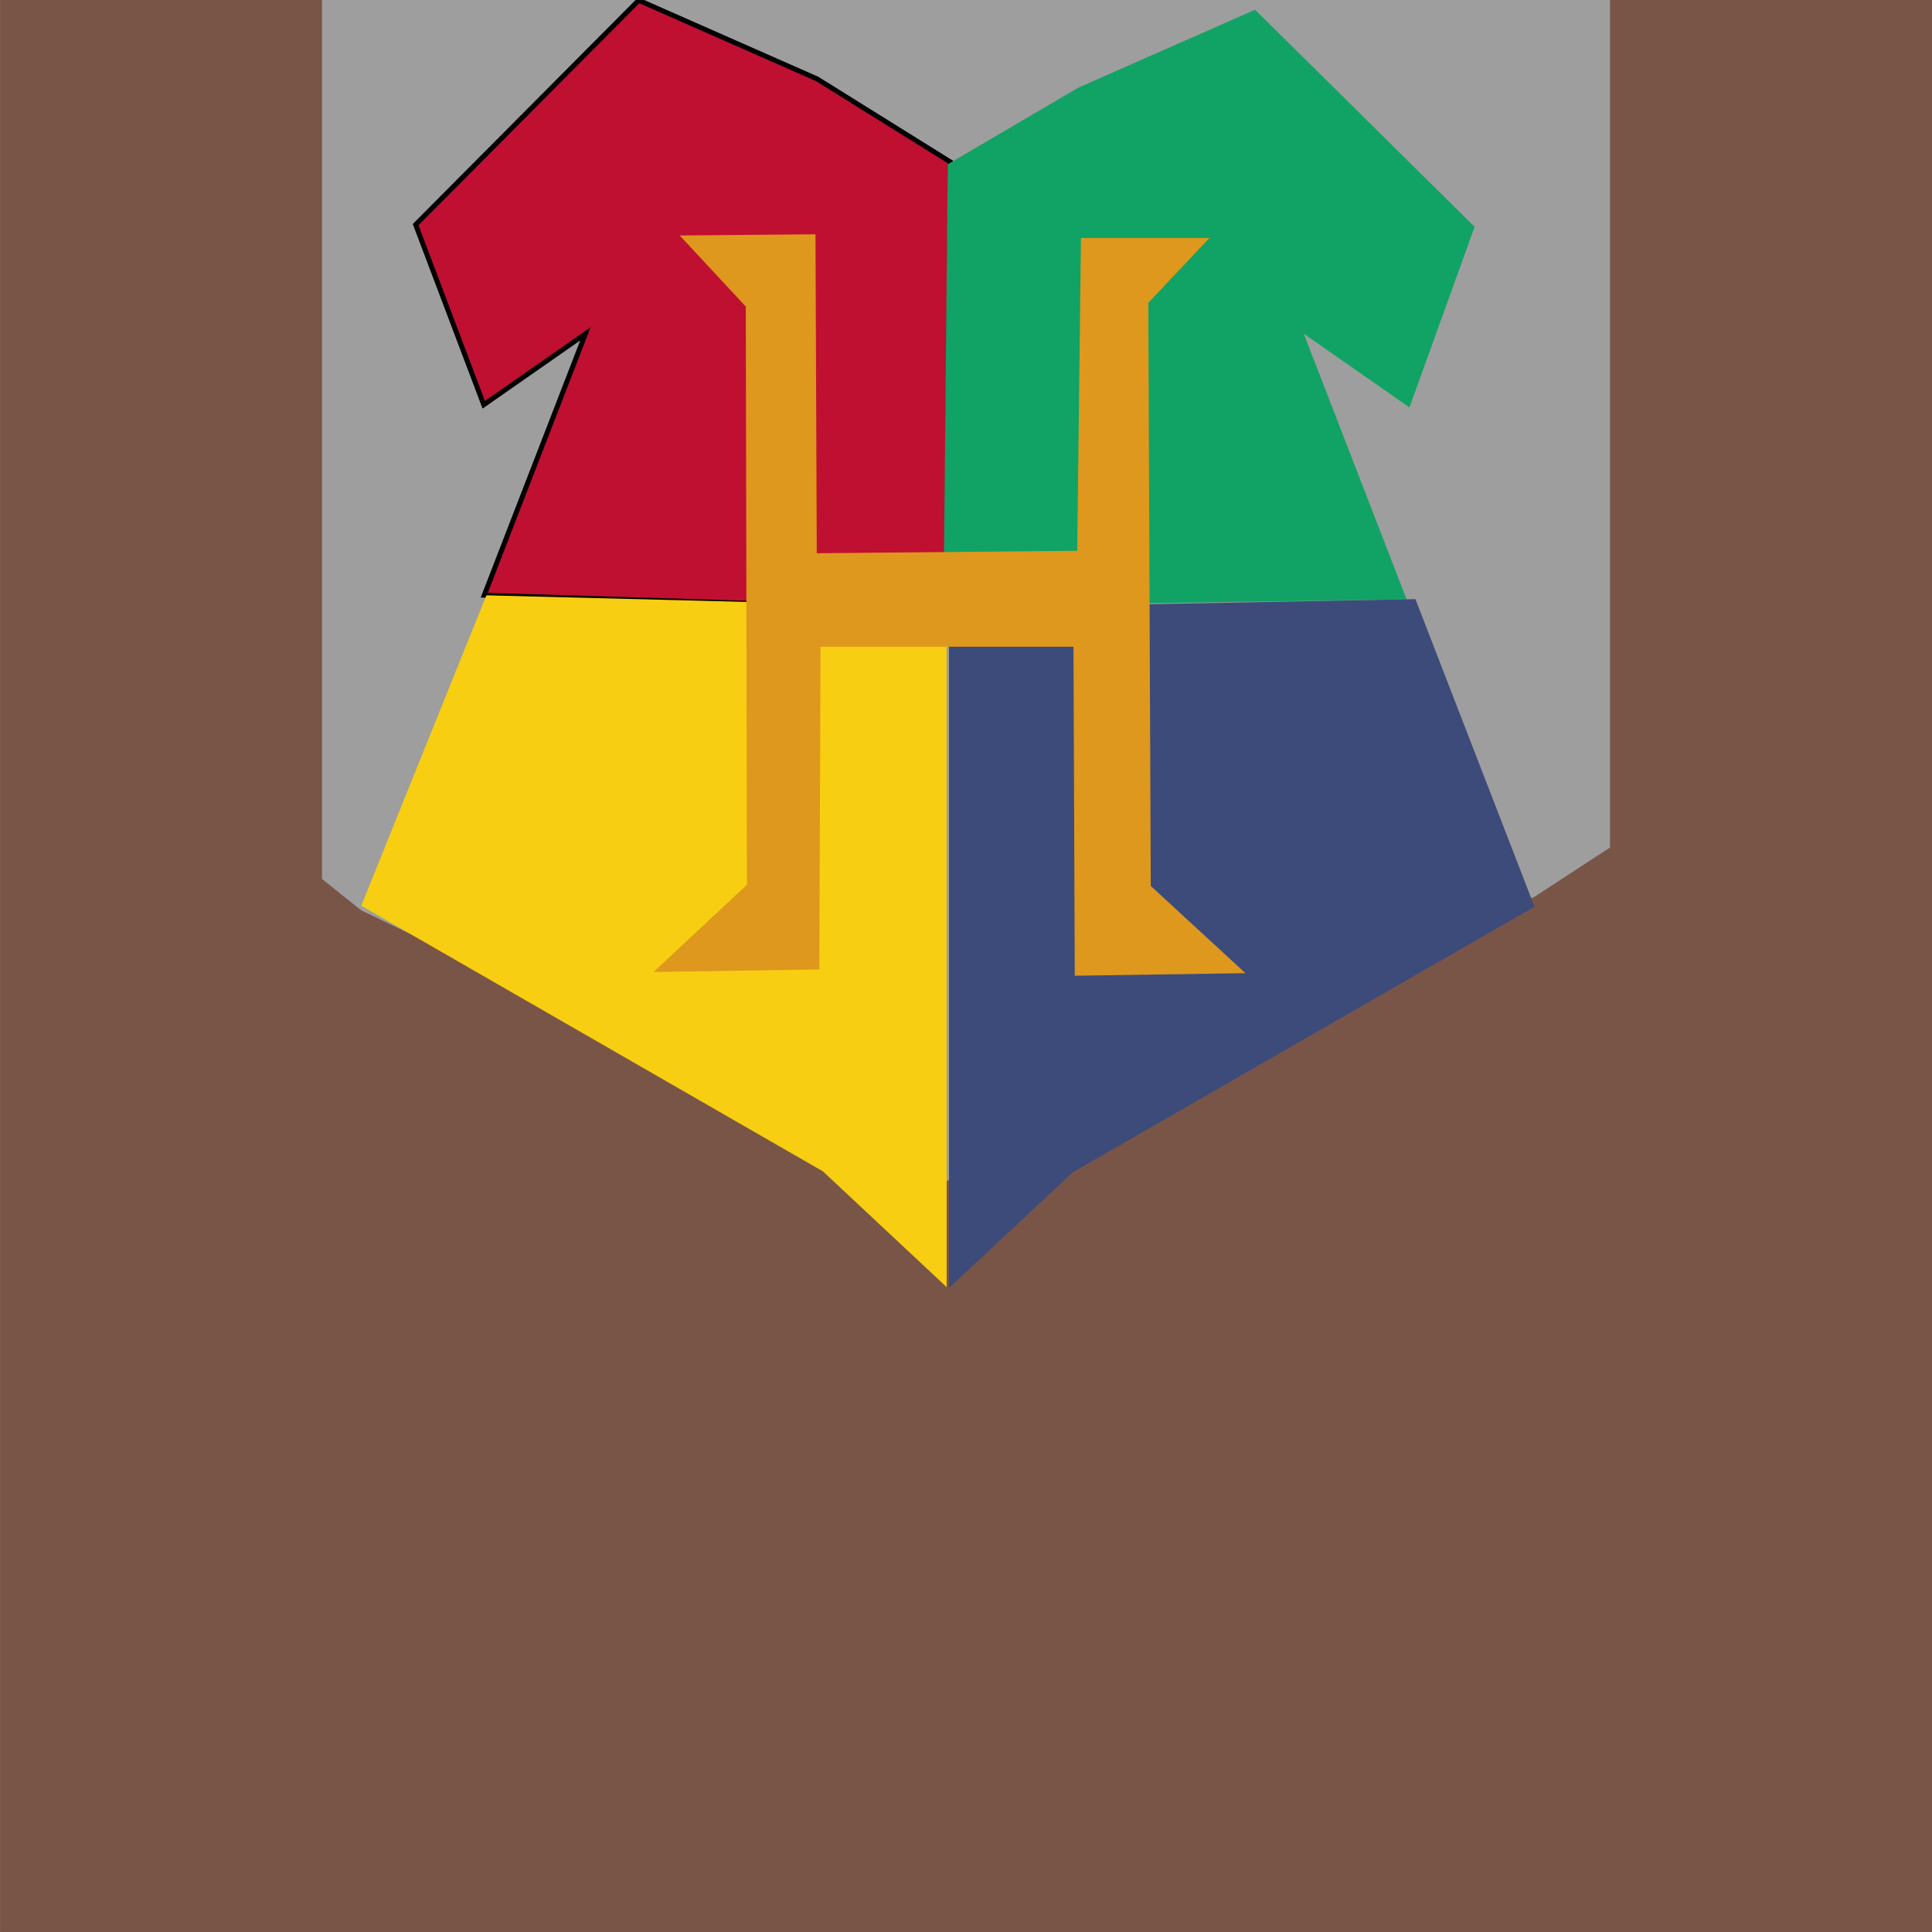 <svg xmlns="http://www.w3.org/2000/svg" xmlns:xlink="http://www.w3.org/1999/xlink" width="196.5" height="196.5" viewBox="202.208 438.771 196.5 196.5">
  <defs>
    <path id="a" d="M202.21 438.77h196.5v196.5h-196.5v-196.5Z"/>
    <path id="b" d="M234.96 438.77h131v131h-131v-131Z"/>
    <path id="c" d="M365.96 438.77v86.2l-7.68 5.01-60.9 29.46-58.43-28.08-3.99-3.19v-89.4h131Z"/>
    <path id="d" d="m298.21 500.48-46.39-1.41 10.46-27.02-10.75 7.5-6.76-17.87 22.46-22.58 17.97 7.92 13.43 8.37-.42 45.09Z"/>
    <path id="e" d="m298.17 500.44 47.1-.71-10.46-27.02 10.75 7.5 6.63-18.37-22.33-22.08-17.97 7.92-13.29 7.8-.43 44.96Z"/>
    <path id="f" d="M298.49 500.51v69.17l-12.58-11.77-46.96-27.02 12.73-31.57 46.81 1.19Z"/>
    <path id="g" d="M298.73 500.61v69.16L311.32 558l46.96-27.01-12.11-31.28-47.44.9Z"/>
    <path id="h" d="m285.15 462.6.13 32.44 26.49-.25.38-31.81h13.06l-6.21 6.59.25 59.31 9.63 8.87-17.36.26-.13-33.46h-25.73l-.12 32.82-16.86.26 9.5-8.87-.12-58.81-6.72-7.23 13.81-.12Z"/>
  </defs>
  <use xlink:href="#a" fill="#795548"/>
  <use xlink:href="#b" fill="#795548"/>
  <use xlink:href="#c" fill="#9e9e9e"/>
  <use xlink:href="#d" fill-opacity="0" stroke="#000000"/>
  <use xlink:href="#d" fill="#bf1031"/>
  <use xlink:href="#e" fill="#11a365"/>
  <use xlink:href="#f" fill="#f7ce11"/>
  <use xlink:href="#g" fill="#3d4b7a"/>
  <use xlink:href="#h" fill="#dd981d"/>
</svg>
